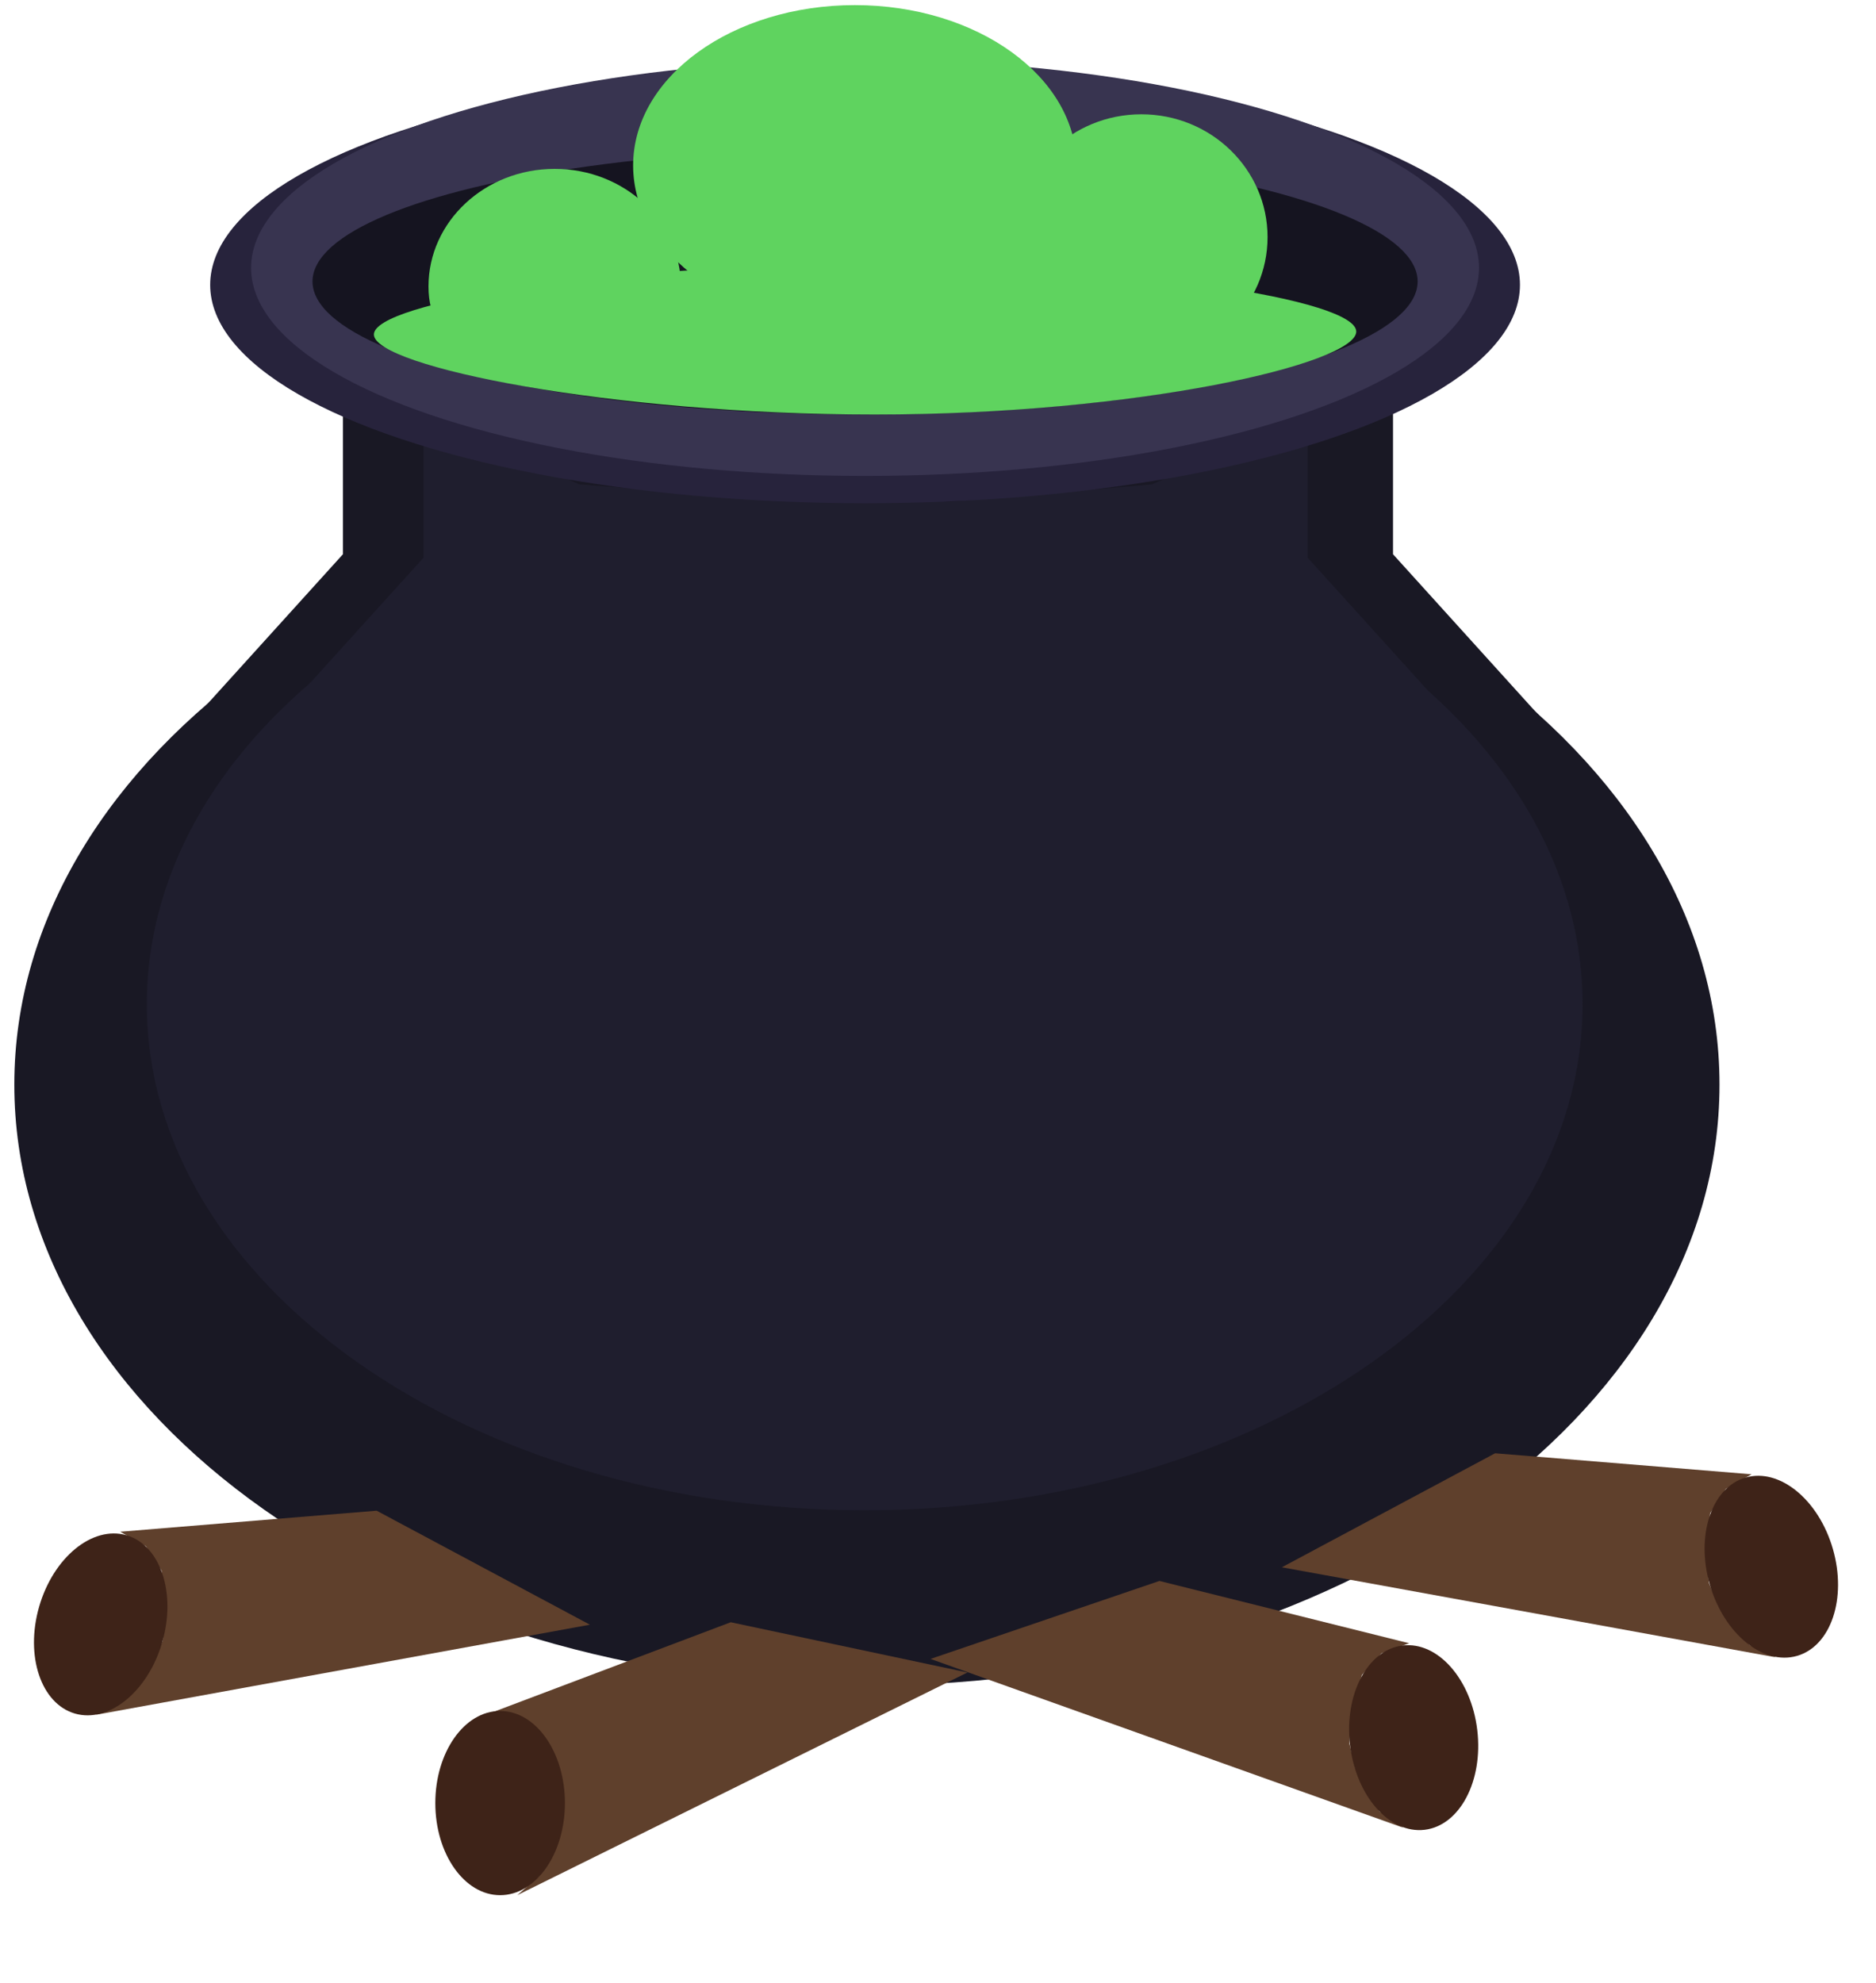 <svg width="88" height="93" viewBox="0 0 88 93" fill="none" xmlns="http://www.w3.org/2000/svg">
<path d="M80.659 50.868C80.659 66.433 62.754 79.05 40.666 79.05C18.578 79.05 0.672 66.433 0.672 50.868C0.672 35.304 18.578 22.686 40.666 22.686C62.754 22.686 80.659 35.304 80.659 50.868Z" fill="#191824"/>
<path d="M36.894 22.866L9.217 33.58L16.088 25.991L16.088 18.076L24.778 21.909L36.894 22.866Z" fill="#191824"/>
<path d="M41.168 23.248L72.215 33.582L65.344 25.993L65.344 18.078L56.655 21.912L41.168 23.248Z" fill="#191824"/>
<path d="M74.235 47.1C74.235 60.205 59.158 70.828 40.561 70.828C21.964 70.828 6.888 60.205 6.888 47.1C6.888 33.995 21.964 23.372 40.561 23.372C59.158 23.372 74.235 33.995 74.235 47.1Z" fill="#1F1E2E"/>
<path d="M37.386 23.523L14.083 32.543L19.868 26.154L19.868 19.489L27.184 22.717L37.386 23.523Z" fill="#1F1E2E"/>
<path d="M40.986 23.845L67.126 32.545L61.341 26.156L61.341 19.491L54.025 22.719L40.986 23.845Z" fill="#1F1E2E"/>
<ellipse cx="40.579" cy="13.36" rx="30.72" ry="10.24" fill="#27233C"/>
<ellipse cx="40.578" cy="12.56" rx="28.8" ry="9.76" fill="#383450"/>
<ellipse cx="40.579" cy="13.2" rx="25.92" ry="6.24" fill="#151420"/>
<ellipse cx="40.099" cy="7.76" rx="10.4" ry="7.52" fill="#5FD35F"/>
<ellipse cx="53.539" cy="11.12" rx="5.92" ry="5.76" fill="#5FD35F"/>
<path d="M31.94 13.435C31.94 16.48 29.289 16.236 26.02 16.236C22.75 16.236 20.1 16.48 20.1 13.435C20.1 10.389 22.75 7.92 26.02 7.92C29.289 7.92 31.94 10.389 31.94 13.435Z" fill="#5FD35F"/>
<path d="M63.619 15.55C63.619 17.051 53.384 19.44 41.027 19.44C28.671 19.44 17.539 17.189 17.539 15.687C17.539 14.186 28.473 12.4 40.829 12.4C53.186 12.4 63.619 14.049 63.619 15.55Z" fill="#5FD35F"/>
<path d="M22.98 80.347L34.277 76.08L45.38 78.436L24.264 88.88L25.291 87.989L25.805 87.033L26.19 85.823L26.318 84.677L26.061 83.212L25.355 81.557L24.328 80.665L22.98 80.347Z" fill="#5F402C"/>
<path d="M5.636 71.835L17.667 70.848L27.671 76.195L4.495 80.42L5.728 79.845L6.487 79.066L7.193 78.005L7.635 76.935L7.796 75.452L7.579 73.659L6.842 72.515L5.636 71.835Z" fill="#5F402C"/>
<ellipse cx="4.71" cy="76.168" rx="3.005" ry="4.352" transform="matrix(0.961 0.277 -0.277 0.961 21.296 1.679)" fill="#3E2318"/>
<path d="M66.1 77.065L54.387 74.143L43.65 77.8L65.836 85.721L64.712 84.954L64.089 84.062L63.564 82.901L63.301 81.774L63.382 80.284L63.887 78.55L64.8 77.541L66.1 77.065Z" fill="#5F402C"/>
<ellipse cx="3.005" cy="4.352" rx="3.005" ry="4.352" transform="matrix(-0.993 0.118 0.118 0.993 68.783 76.816)" fill="#3E2318"/>
<path d="M82.165 69.141L70.134 68.155L60.13 73.502L83.306 77.726L82.072 77.151L81.314 76.372L80.608 75.312L80.165 74.242L80.004 72.758L80.221 70.966L80.959 69.822L82.165 69.141Z" fill="#5F402C"/>
<ellipse cx="3.005" cy="4.352" rx="3.005" ry="4.352" transform="matrix(-0.961 0.277 0.277 0.961 84.772 68.461)" fill="#3E2318"/>
<ellipse cx="23.46" cy="84.56" rx="3.04" ry="4.32" fill="#3E2318"/>
</svg>
